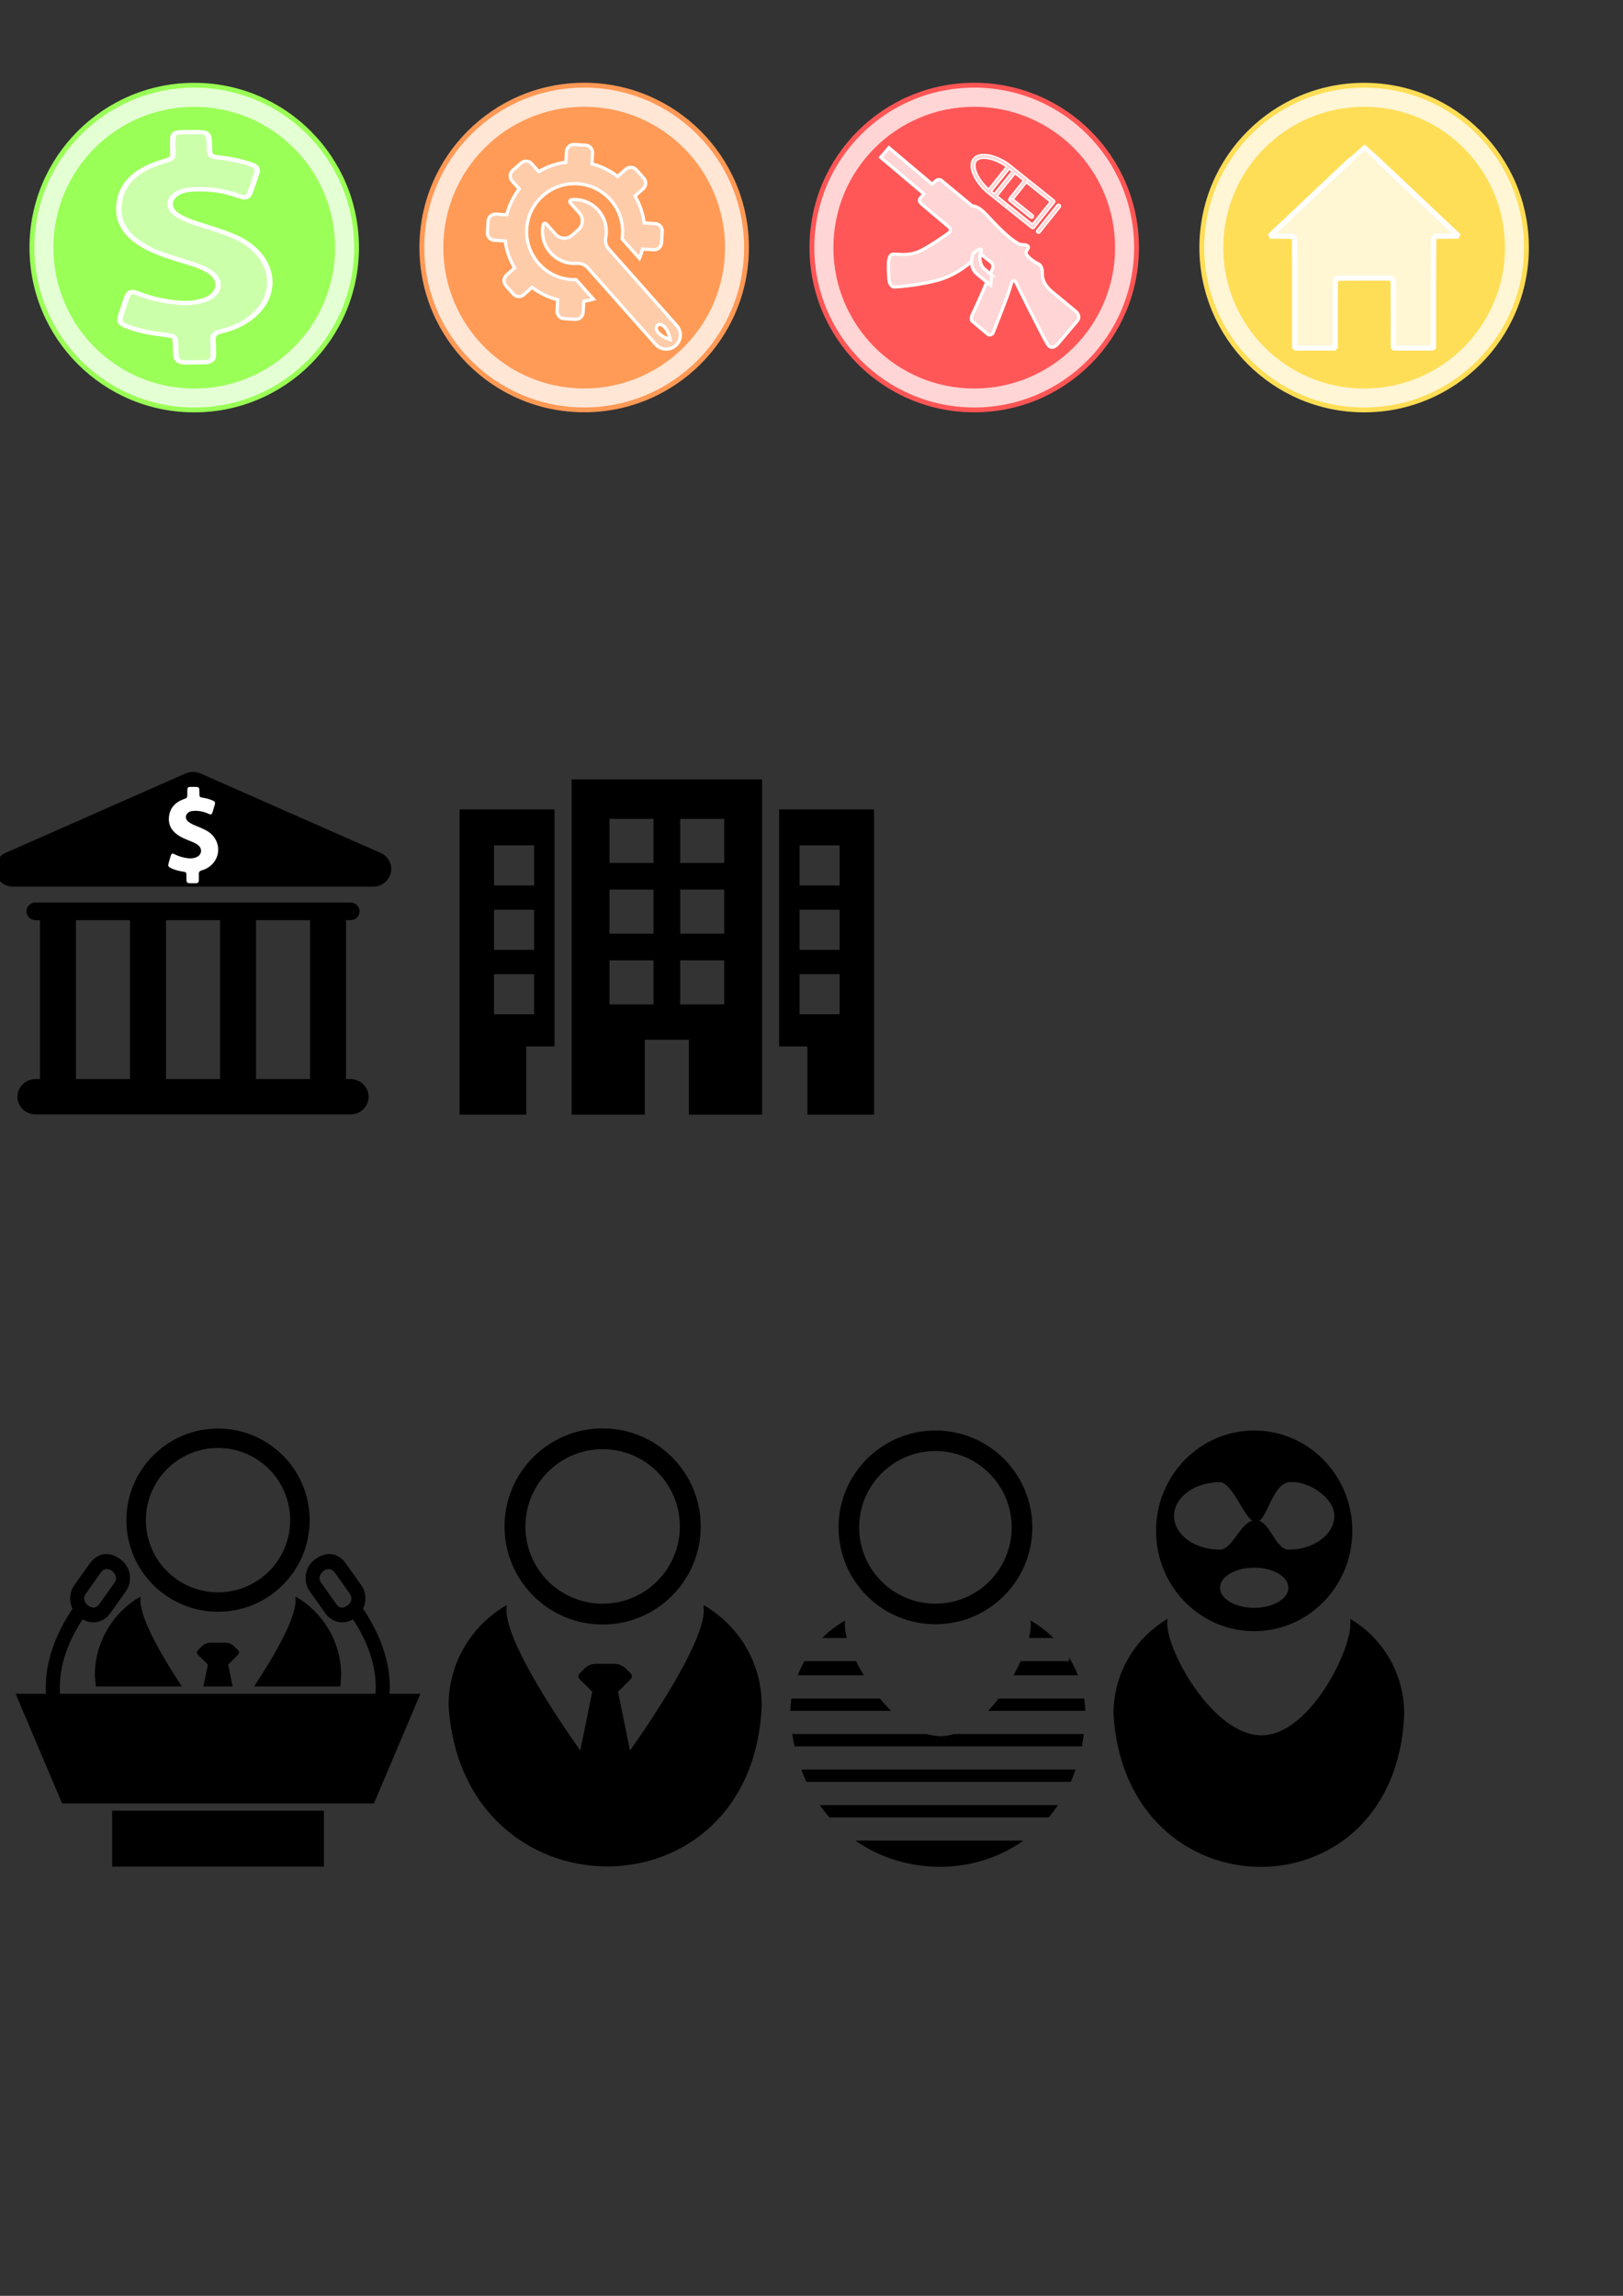 <?xml version="1.0" encoding="UTF-8" standalone="no"?>
<!-- Created with Inkscape (http://www.inkscape.org/) -->

<svg
   xmlns:osb="http://www.openswatchbook.org/uri/2009/osb"
   xmlns:dc="http://purl.org/dc/elements/1.1/"
   xmlns:cc="http://creativecommons.org/ns#"
   xmlns:rdf="http://www.w3.org/1999/02/22-rdf-syntax-ns#"
   xmlns:svg="http://www.w3.org/2000/svg"
   xmlns="http://www.w3.org/2000/svg"
   xmlns:sodipodi="http://sodipodi.sourceforge.net/DTD/sodipodi-0.dtd"
   xmlns:inkscape="http://www.inkscape.org/namespaces/inkscape"
   width="744.094"
   height="1052.362"
   id="svg2"
   version="1.1"
   inkscape:version="0.48.4 r9939"
   sodipodi:docname="New document 1">
  <rect width="100%" height="100%" fill="#333333" stroke="none"/>
  <defs
     id="defs4">
    <linearGradient
       osb:paint="solid"
       id="linearGradient5585">
      <stop
         id="stop5587"
         offset="0"
         style="stop-color:#06ff12;stop-opacity:1;" />
    </linearGradient>
    <linearGradient
       id="linearGradient5585-2"
       osb:paint="solid">
      <stop
         style="stop-color:#06ff12;stop-opacity:1;"
         offset="0"
         id="stop5587-1" />
    </linearGradient>
  </defs>
  <sodipodi:namedview
     id="base"
     pagecolor="#ffffff"
     bordercolor="#666666"
     borderopacity="1.0"
     inkscape:pageopacity="0.0"
     inkscape:pageshadow="2"
     inkscape:zoom="0.49497475"
     inkscape:cx="-315.29801"
     inkscape:cy="748.65014"
     inkscape:document-units="px"
     inkscape:current-layer="layer1"
     showgrid="false"
     inkscape:window-width="1280"
     inkscape:window-height="1004"
     inkscape:window-x="-3"
     inkscape:window-y="-3"
     inkscape:window-maximized="1" />
  <g
     inkscape:label="Layer 1"
     inkscape:groupmode="layer"
     id="layer1">
    <g
       transform="matrix(0.739,0,0,0.739,51.835,-77.258)"
       id="layer1-5"
       inkscape:label="Layer 1">
      <path
         transform="matrix(1.06,0,0,1.06,754.587,141.188)"
         d="m -112.857,110.286 c 0,52.467 -42.533,95 -95,95 -52.467,0 -95,-42.533 -95,-95 0,-52.467 42.533,-95 95,-95 52.467,0 95,42.533 95,95 z"
         sodipodi:ry="95"
         sodipodi:rx="95"
         sodipodi:cy="110.28571"
         sodipodi:cx="-207.85715"
         id="path2990"
         style="fill:#ffd5d5;fill-opacity:1;stroke:#ff5555;stroke-width:2.831;stroke-linejoin:miter;stroke-miterlimit:3.6;stroke-opacity:1;stroke-dasharray:none;stroke-dashoffset:1.2;marker-start:none"
         sodipodi:type="arc" />
      <path
         transform="matrix(0.941,0,0,0.941,641.803,-50.634)"
         d="m -21.429,328.143 c 0,51.284 -41.574,92.857 -92.857,92.857 -51.284,0 -92.857,-41.574 -92.857,-92.857 0,-51.284 41.574,-92.857 92.857,-92.857 51.284,0 92.857,41.574 92.857,92.857 z"
         sodipodi:ry="92.85714"
         sodipodi:rx="92.85714"
         sodipodi:cy="328.14285"
         sodipodi:cx="-114.28571"
         id="path2994"
         style="opacity:0.98;fill:#ff5555;fill-opacity:1;stroke:#ff9955;stroke-width:5;stroke-linejoin:bevel;stroke-miterlimit:3.9;stroke-opacity:0;stroke-dasharray:none"
         sodipodi:type="arc" />
      <g
         inkscape:export-ydpi="90"
         inkscape:export-xdpi="90"
         inkscape:export-filename="/home/chnn/d3/arms.png"
         style="fill:#ffd5d5;stroke:#ffffff;stroke-width:5.656;stroke-miterlimit:4;stroke-opacity:1;stroke-dasharray:none"
         inkscape:transform-center-y="27.998445"
         inkscape:transform-center-x="5.7861588"
         transform="matrix(0.153,-0.017,0.017,0.153,531.639,201.246)"
         id="g6481">
        <g
           style="fill:#ffd5d5;stroke:#ffffff;stroke-width:5.656;stroke-miterlimit:4;stroke-opacity:1;stroke-dasharray:none"
           id="g6427">
          <path
             style="fill:#ffd5d5;stroke:#ffffff;stroke-width:5.656;stroke-miterlimit:4;stroke-opacity:1;stroke-dasharray:none"
             inkscape:connector-curvature="0"
             d="m 316.682,214.292 -93.48,-93.481 c -2.928,-2.928 -7.673,-2.929 -10.604,-0.003 -2.932,2.931 -2.932,7.68 -0.003,10.609 l 88.178,88.178 -81.178,81.179 -88.178,-88.178 c -2.93,-2.929 -7.677,-2.929 -10.607,0 -2.929,2.929 -2.929,7.678 0,10.607 l 93.481,93.481 c 1.407,1.407 3.314,2.197 5.304,2.197 1.99,0 3.896,-0.79 5.304,-2.197 l 91.784,-91.785 c 2.928,-2.929 2.928,-7.678 -0.001,-10.607 z"
             id="path6433" />
          <path
             style="fill:#ffd5d5;stroke:#ffffff;stroke-width:5.656;stroke-miterlimit:4;stroke-opacity:1;stroke-dasharray:none"
             inkscape:connector-curvature="0"
             d="m 127.399,208.578 -36.034,-36.033 81.178,-81.178 30.73,30.73 -65.363,65.363 c -2.929,2.929 -2.929,7.678 0,10.606 1.465,1.465 3.384,2.197 5.304,2.197 1.919,0 3.839,-0.732 5.304,-2.197 L 219.185,127.4 c 2.929,-2.931 2.928,-7.678 0,-10.606 L 156.73,54.339 C 135.965,33.575 107.928,15.753 81.73,6.664 51.302,-3.894 26.683,-1.851 12.415,12.417 -1.852,26.685 -3.895,51.301 6.662,81.732 c 9.089,26.198 26.912,54.235 47.675,74.999 l 62.455,62.455 c 1.465,1.464 3.384,2.197 5.304,2.197 1.919,0 3.838,-0.732 5.303,-2.196 2.929,-2.931 2.929,-7.68 0,-10.609 z M 80.758,161.938 70.247,151.427 151.425,70.249 161.936,80.76 80.758,161.938 z M 76.813,20.835 c 21.961,7.619 45.349,21.945 63.876,38.936 L 59.77,140.69 C 42.779,122.163 28.452,98.775 20.834,76.815 12.387,52.468 13.185,32.861 23.023,23.023 32.861,13.186 52.468,12.388 76.813,20.835 z"
             id="path6435" />
          <path
             style="fill:#ffd5d5;stroke:#ffffff;stroke-width:5.656;stroke-miterlimit:4;stroke-opacity:1;stroke-dasharray:none"
             inkscape:connector-curvature="0"
             d="m 337.8,235.41 c -2.93,-2.929 -7.678,-2.929 -10.607,0 l -91.784,91.785 c -2.929,2.929 -2.929,7.678 0,10.606 1.465,1.464 3.385,2.197 5.304,2.197 1.919,0 3.839,-0.732 5.304,-2.197 l 91.784,-91.785 c 2.928,-2.928 2.928,-7.677 -0.001,-10.606 z"
             id="path6437" />
          <path
             style="fill:#ffd5d5;stroke:#ffffff;stroke-width:5.656;stroke-miterlimit:4;stroke-opacity:1;stroke-dasharray:none"
             inkscape:connector-curvature="0"
             d="m 214.29,274.447 c 1.465,1.464 3.385,2.197 5.304,2.197 1.919,0 3.839,-0.732 5.304,-2.197 2.929,-2.929 2.929,-7.678 0,-10.606 l -72.362,-72.362 c -2.93,-2.929 -7.678,-2.929 -10.607,0 -2.929,2.929 -2.929,7.678 0,10.606 l 72.361,72.362 z"
             id="path6443" />
        </g>
        <g
           style="fill:#ffd5d5;stroke:#ffffff;stroke-width:5.656;stroke-miterlimit:4;stroke-opacity:1;stroke-dasharray:none"
           id="g6445" />
        <g
           style="fill:#ffd5d5;stroke:#ffffff;stroke-width:5.656;stroke-miterlimit:4;stroke-opacity:1;stroke-dasharray:none"
           id="g6447" />
        <g
           style="fill:#ffd5d5;stroke:#ffffff;stroke-width:5.656;stroke-miterlimit:4;stroke-opacity:1;stroke-dasharray:none"
           id="g6449" />
        <g
           style="fill:#ffd5d5;stroke:#ffffff;stroke-width:5.656;stroke-miterlimit:4;stroke-opacity:1;stroke-dasharray:none"
           id="g6451" />
        <g
           style="fill:#ffd5d5;stroke:#ffffff;stroke-width:5.656;stroke-miterlimit:4;stroke-opacity:1;stroke-dasharray:none"
           id="g6453" />
        <g
           style="fill:#ffd5d5;stroke:#ffffff;stroke-width:5.656;stroke-miterlimit:4;stroke-opacity:1;stroke-dasharray:none"
           id="g6455" />
        <g
           style="fill:#ffd5d5;stroke:#ffffff;stroke-width:5.656;stroke-miterlimit:4;stroke-opacity:1;stroke-dasharray:none"
           id="g6457" />
        <g
           style="fill:#ffd5d5;stroke:#ffffff;stroke-width:5.656;stroke-miterlimit:4;stroke-opacity:1;stroke-dasharray:none"
           id="g6459" />
        <g
           style="fill:#ffd5d5;stroke:#ffffff;stroke-width:5.656;stroke-miterlimit:4;stroke-opacity:1;stroke-dasharray:none"
           id="g6461" />
        <g
           style="fill:#ffd5d5;stroke:#ffffff;stroke-width:5.656;stroke-miterlimit:4;stroke-opacity:1;stroke-dasharray:none"
           id="g6463" />
        <g
           style="fill:#ffd5d5;stroke:#ffffff;stroke-width:5.656;stroke-miterlimit:4;stroke-opacity:1;stroke-dasharray:none"
           id="g6465" />
        <g
           style="fill:#ffd5d5;stroke:#ffffff;stroke-width:5.656;stroke-miterlimit:4;stroke-opacity:1;stroke-dasharray:none"
           id="g6467" />
        <g
           style="fill:#ffd5d5;stroke:#ffffff;stroke-width:5.656;stroke-miterlimit:4;stroke-opacity:1;stroke-dasharray:none"
           id="g6469" />
        <g
           style="fill:#ffd5d5;stroke:#ffffff;stroke-width:5.656;stroke-miterlimit:4;stroke-opacity:1;stroke-dasharray:none"
           id="g6471" />
        <g
           style="fill:#ffd5d5;stroke:#ffffff;stroke-width:5.656;stroke-miterlimit:4;stroke-opacity:1;stroke-dasharray:none"
           id="g6473" />
      </g>
      <g
         inkscape:export-ydpi="90"
         inkscape:export-xdpi="90"
         inkscape:export-filename="/home/chnn/d3/arms.png"
         style="fill:#ffd5d5;stroke:#ffffff;stroke-width:0.412;stroke-miterlimit:4;stroke-opacity:1;stroke-dasharray:none"
         transform="matrix(-4.858,0,0,4.858,599.593,196.155)"
         id="g6635">
        <g
           style="fill:#ffd5d5;stroke:#ffffff;stroke-width:0.412;stroke-miterlimit:4;stroke-opacity:1;stroke-dasharray:none"
           id="g6591">
          <path
             sodipodi:nodetypes="ccccsccccccccccccccccccccccccsaaaccccc"
             inkscape:connector-curvature="0"
             style="fill:#ffd5d5;stroke:#ffffff;stroke-width:0.412;stroke-miterlimit:4;stroke-opacity:1;stroke-dasharray:none"
             d="m 0.293,22.117 2.329,2.757 c 0,0 0.822,1.163 1.413,0.291 0.591,-0.87 4.134,-8.052 4.134,-8.052 0,0 0.355,-0.586 0.604,0.461 0.249,1.047 2.294,6.113 2.294,6.113 0,0 0.309,0.427 0.68,0.112 0.372,-0.312 1.86,-1.567 1.86,-1.567 0,0 0.502,-0.159 -0.018,-1.151 -0.521,-0.995 -2.43,-5.521 -2.43,-5.521 0,0 -0.279,-0.58 0.125,-0.92 0.403,-0.339 0.924,-0.728 0.924,-0.728 0,0 0.232,-0.479 0.871,0.026 0.638,0.504 2.468,2.357 5.287,3.054 2.818,0.699 5.285,0.793 5.285,0.793 0,0 0.604,0.022 0.689,-1.009 0.029,-0.881 0.325,-3.115 -0.51,-3.178 -0.603,-0.021 -1.627,0.209 -2.918,-0.189 -1.291,-0.396 -4.208,-2.53 -4.208,-2.53 0,0 -0.468,-0.367 -0.034,-0.735 0.434,-0.366 3.471,-2.928 3.471,-2.928 0,0 0.521,-0.389 0.207,-0.761 -0.313,-0.371 -0.47,-0.557 -0.47,-0.557 L 25.394,1.24 24.346,0 18.83,4.656 18.377,4.247 c 0,0 -0.403,-0.351 -0.744,-0.063 -0.34,0.284 -3.9,3.236 -3.9,3.236 0,0 -0.56,-0.014 -1.303,0.613 -0.743,0.627 -2.826,3.223 -4.662,4.248 -0.366,0.204 -1.015,-0.025 -1.21,0.347 -0.136,0.259 0.358,0.549 0.279,0.831 -0.204,0.729 -1.735,1.465 -1.735,1.465 0,0 -0.407,0.397 -0.356,1.151 0.052,0.752 -0.364,1.578 -1.169,2.26 -0.804,0.68 -3.125,2.586 -3.125,2.586 0,0 -0.681,0.577 -0.159,1.197 z"
             id="path6593" />
          <path
             inkscape:connector-curvature="0"
             style="fill:#ffd5d5;stroke:#ffffff;stroke-width:0.412;stroke-miterlimit:4;stroke-opacity:1;stroke-dasharray:none"
             d="m 11.204,16.285 c 0,0 0.512,-0.432 0.921,-0.777 0.409,-0.345 0.805,-1.12 0.464,-2.146 -0.34,-1.025 1,0.147 1,0.147 0,0 0.703,1.612 -0.496,2.623 -1.204,1.019 -1.736,1.423 -1.736,1.423 l -0.153,-1.27 z"
             id="path6597" />
        </g>
        <g
           style="fill:#ffd5d5;stroke:#ffffff;stroke-width:0.412;stroke-miterlimit:4;stroke-opacity:1;stroke-dasharray:none"
           id="g6599" />
        <g
           style="fill:#ffd5d5;stroke:#ffffff;stroke-width:0.412;stroke-miterlimit:4;stroke-opacity:1;stroke-dasharray:none"
           id="g6601" />
        <g
           style="fill:#ffd5d5;stroke:#ffffff;stroke-width:0.412;stroke-miterlimit:4;stroke-opacity:1;stroke-dasharray:none"
           id="g6603" />
        <g
           style="fill:#ffd5d5;stroke:#ffffff;stroke-width:0.412;stroke-miterlimit:4;stroke-opacity:1;stroke-dasharray:none"
           id="g6605" />
        <g
           style="fill:#ffd5d5;stroke:#ffffff;stroke-width:0.412;stroke-miterlimit:4;stroke-opacity:1;stroke-dasharray:none"
           id="g6607" />
        <g
           style="fill:#ffd5d5;stroke:#ffffff;stroke-width:0.412;stroke-miterlimit:4;stroke-opacity:1;stroke-dasharray:none"
           id="g6609" />
        <g
           style="fill:#ffd5d5;stroke:#ffffff;stroke-width:0.412;stroke-miterlimit:4;stroke-opacity:1;stroke-dasharray:none"
           id="g6611" />
        <g
           style="fill:#ffd5d5;stroke:#ffffff;stroke-width:0.412;stroke-miterlimit:4;stroke-opacity:1;stroke-dasharray:none"
           id="g6613" />
        <g
           style="fill:#ffd5d5;stroke:#ffffff;stroke-width:0.412;stroke-miterlimit:4;stroke-opacity:1;stroke-dasharray:none"
           id="g6615" />
        <g
           style="fill:#ffd5d5;stroke:#ffffff;stroke-width:0.412;stroke-miterlimit:4;stroke-opacity:1;stroke-dasharray:none"
           id="g6617" />
        <g
           style="fill:#ffd5d5;stroke:#ffffff;stroke-width:0.412;stroke-miterlimit:4;stroke-opacity:1;stroke-dasharray:none"
           id="g6619" />
        <g
           style="fill:#ffd5d5;stroke:#ffffff;stroke-width:0.412;stroke-miterlimit:4;stroke-opacity:1;stroke-dasharray:none"
           id="g6621" />
        <g
           style="fill:#ffd5d5;stroke:#ffffff;stroke-width:0.412;stroke-miterlimit:4;stroke-opacity:1;stroke-dasharray:none"
           id="g6623" />
        <g
           style="fill:#ffd5d5;stroke:#ffffff;stroke-width:0.412;stroke-miterlimit:4;stroke-opacity:1;stroke-dasharray:none"
           id="g6625" />
        <g
           style="fill:#ffd5d5;stroke:#ffffff;stroke-width:0.412;stroke-miterlimit:4;stroke-opacity:1;stroke-dasharray:none"
           id="g6627" />
      </g>
    </g>
    <g
       id="g3514"
       transform="matrix(0.739,0,0,0.739,192.324,37.936)">
      <path
         transform="matrix(1.06,0,0,1.06,322.498,-14.706)"
         d="m -112.857,110.286 c 0,52.467 -42.533,95 -95,95 -52.467,0 -95,-42.533 -95,-95 0,-52.467 42.533,-95 95,-95 52.467,0 95,42.533 95,95 z"
         sodipodi:ry="95"
         sodipodi:rx="95"
         sodipodi:cy="110.28571"
         sodipodi:cx="-207.85715"
         id="path2990-3"
         style="fill:#ffe6d5;fill-opacity:1;stroke:#ff9955;stroke-width:2.831;stroke-linejoin:miter;stroke-miterlimit:3.6;stroke-opacity:1;stroke-dasharray:none;stroke-dashoffset:1.2;marker-start:none"
         sodipodi:type="arc" />
      <path
         transform="matrix(0.941,0,0,0.941,209.714,-206.528)"
         d="m -21.429,328.143 c 0,51.284 -41.574,92.857 -92.857,92.857 -51.284,0 -92.857,-41.574 -92.857,-92.857 0,-51.284 41.574,-92.857 92.857,-92.857 51.284,0 92.857,41.574 92.857,92.857 z"
         sodipodi:ry="92.85714"
         sodipodi:rx="92.85714"
         sodipodi:cy="328.14285"
         sodipodi:cx="-114.28571"
         id="path2994-4"
         style="opacity:0.98;fill:#ff9955;fill-opacity:1;stroke:#ff9955;stroke-width:5;stroke-linejoin:bevel;stroke-miterlimit:3.9;stroke-opacity:0;stroke-dasharray:none"
         sodipodi:type="arc" />
      <g
         style="fill:#ffccaa;stroke:#ffffff;stroke-width:5.173;stroke-miterlimit:4;stroke-opacity:1;stroke-dasharray:none"
         transform="matrix(0.387,0,0,0.387,356.493,480.128)"
         id="g3124">
        <g
           transform="matrix(0.585,-0.519,0.519,0.585,-908.214,-978.97)"
           style="fill:#ffccaa;stroke:#ffffff;stroke-width:6.614;stroke-miterlimit:4;stroke-opacity:1;stroke-dasharray:none"
           id="g3080">
          <g
             style="fill:#ffccaa;stroke:#ffffff;stroke-width:6.614;stroke-miterlimit:4;stroke-opacity:1;stroke-dasharray:none"
             id="g3082">
            <path
               style="fill:#ffccaa;stroke:#ffffff;stroke-width:6.614;stroke-miterlimit:4;stroke-opacity:1;stroke-dasharray:none"
               inkscape:connector-curvature="0"
               d="M 408.5,151.9 H 386 c -3.7,-19.8 -11.4,-38.2 -22.3,-54.2 l 15.8,-15.8 c 5.9,-5.9 5.9,-15.5 0,-21.4 L 363,44 c -5.9,-5.9 -15.5,-5.9 -21.4,0 l -15.7,15.7 c -16,-11 -34.4,-18.8 -54.3,-22.6 v -22 C 271.6,6.8 264.8,0 256.5,0 h -23.3 c -8.3,0 -15.1,6.8 -15.1,15.1 V 37.2 C 198.3,41 179.9,48.8 163.8,59.8 L 148.1,44.1 c -5.9,-5.9 -15.5,-5.9 -21.4,0 l -16.5,16.5 c -5.9,5.9 -5.9,15.5 0,21.4 L 126,97.8 c -10.9,16 -18.6,34.4 -22.3,54.2 H 81.3 c -8.3,0 -15.1,6.8 -15.1,15.1 v 23.3 c 0,8.3 6.8,15.1 15.1,15.1 H 104 c 3.8,19.7 11.6,37.9 22.5,53.8 l -16.2,16.2 c -5.9,5.9 -5.9,15.5 0,21.4 l 16.5,16.5 c 5.9,5.9 15.5,5.9 21.4,0 l 16.3,-16.3 c 5.6,3.8 11.4,7.2 17.5,10.2 v -53.6 c -21.7,-18 -35.4,-45.2 -35.4,-75.6 0,-54.3 44,-98.4 98.4,-98.4 54.3,0 98.4,44 98.4,98.4 0,30.4 -13.8,57.6 -35.4,75.6 v 53.6 c 6.1,-3 12,-6.4 17.5,-10.2 l 16.3,16.3 c 5.9,5.9 15.5,5.9 21.4,0 l 16.5,-16.5 c 5.9,-5.9 5.9,-15.5 0,-21.4 l -16.2,-16.2 c 10.9,-15.9 18.7,-34.1 22.5,-53.8 h 22.7 c 8.3,0 15.1,-6.8 15.1,-15.1 V 167 c -0.2,-8.3 -7,-15.1 -15.3,-15.1 z"
               id="path3084" />
            <path
               style="fill:#ffccaa;stroke:#ffffff;stroke-width:6.614;stroke-miterlimit:4;stroke-opacity:1;stroke-dasharray:none"
               sodipodi:nodetypes="csssssscscssssscsccc"
               inkscape:connector-curvature="0"
               d="m 283.8,124.8 c -2.6,-1.9 -6.2,-0.1 -6.2,3.1 l 0,28.1 c 0,13.3 -10.8,24.1 -24.1,24.1 l -17.2,0 c -13.3,0 -24.1,-10.8 -24.1,-24.1 l 0,-28.1 c 0,-3.2 -3.6,-5 -6.2,-3.1 -16.1,11.9 -26.6,31.1 -26.6,52.7 0,21.2 10.1,40 25.7,52 6.9,5.3 10.9,13.4 10.9,22.1 l 0,209.6 c 0,15.9 13,28.8 28.9,28.8 16,0 28.9,-12.9 28.9,-28.8 l 0,-209.7 c 0,-8.7 4,-16.8 10.9,-22.1 15.6,-12 25.7,-30.8 25.7,-52 0,-21.5 -10.4,-40.7 -26.6,-52.6 z m -38.9,348.531 c -30.697,-51.371 29.647,-52.683 0,0 z"
               id="path3086" />
          </g>
        </g>
        <g
           style="fill:#ffccaa;stroke:#ffffff;stroke-width:5.173;stroke-miterlimit:4;stroke-opacity:1;stroke-dasharray:none"
           id="g3088" />
        <g
           style="fill:#ffccaa;stroke:#ffffff;stroke-width:5.173;stroke-miterlimit:4;stroke-opacity:1;stroke-dasharray:none"
           id="g3090" />
        <g
           style="fill:#ffccaa;stroke:#ffffff;stroke-width:5.173;stroke-miterlimit:4;stroke-opacity:1;stroke-dasharray:none"
           id="g3092" />
        <g
           style="fill:#ffccaa;stroke:#ffffff;stroke-width:5.173;stroke-miterlimit:4;stroke-opacity:1;stroke-dasharray:none"
           id="g3094" />
        <g
           style="fill:#ffccaa;stroke:#ffffff;stroke-width:5.173;stroke-miterlimit:4;stroke-opacity:1;stroke-dasharray:none"
           id="g3096" />
        <g
           style="fill:#ffccaa;stroke:#ffffff;stroke-width:5.173;stroke-miterlimit:4;stroke-opacity:1;stroke-dasharray:none"
           id="g3098" />
        <g
           style="fill:#ffccaa;stroke:#ffffff;stroke-width:5.173;stroke-miterlimit:4;stroke-opacity:1;stroke-dasharray:none"
           id="g3100" />
        <g
           style="fill:#ffccaa;stroke:#ffffff;stroke-width:5.173;stroke-miterlimit:4;stroke-opacity:1;stroke-dasharray:none"
           id="g3102" />
        <g
           style="fill:#ffccaa;stroke:#ffffff;stroke-width:5.173;stroke-miterlimit:4;stroke-opacity:1;stroke-dasharray:none"
           id="g3104" />
        <g
           style="fill:#ffccaa;stroke:#ffffff;stroke-width:5.173;stroke-miterlimit:4;stroke-opacity:1;stroke-dasharray:none"
           id="g3106" />
        <g
           style="fill:#ffccaa;stroke:#ffffff;stroke-width:5.173;stroke-miterlimit:4;stroke-opacity:1;stroke-dasharray:none"
           id="g3108" />
        <g
           style="fill:#ffccaa;stroke:#ffffff;stroke-width:5.173;stroke-miterlimit:4;stroke-opacity:1;stroke-dasharray:none"
           id="g3110" />
        <g
           style="fill:#ffccaa;stroke:#ffffff;stroke-width:5.173;stroke-miterlimit:4;stroke-opacity:1;stroke-dasharray:none"
           id="g3112" />
        <g
           style="fill:#ffccaa;stroke:#ffffff;stroke-width:5.173;stroke-miterlimit:4;stroke-opacity:1;stroke-dasharray:none"
           id="g3114" />
        <g
           style="fill:#ffccaa;stroke:#ffffff;stroke-width:5.173;stroke-miterlimit:4;stroke-opacity:1;stroke-dasharray:none"
           id="g3116" />
      </g>
    </g>
    <g
       id="g3620"
       transform="matrix(1,0,0,1.022,500.497,645.501)">
      <g
         transform="matrix(2.022,0,0,2.022,-18.04,10)"
         id="g3765">
        <path
           sodipodi:nodetypes="ssssssssssssssassss"
           inkscape:connector-curvature="0"
           id="path3767"
           d="m 23.516,22.256 c 0,-12.292 9.964,-22.256 22.257,-22.256 12.291,0 22.256,9.964 22.256,22.256 0,12.292 -9.965,22.256 -22.256,22.256 -12.293,0 -22.257,-9.964 -22.257,-22.256 z m 30.007,12.623 c 0,-2.461 -3.472,-4.456 -7.75,-4.456 -4.281,0 -7.75,1.995 -7.75,4.456 0,2.46 3.469,4.455 7.75,4.455 4.278,0 7.75,-1.995 7.75,-4.455 z m -15.584,-8.457 c 3.135,0 4.728,-6.601 8.225,-6.515 3.296,0.081 4.305,6.515 7.441,6.515 5.707,0 10.334,-3.347 10.334,-7.474 0,-4.129 -6.115,-7.997 -10.334,-7.476 -3.827,0.473 -4.966,8.859 -7.441,8.859 C 43.686,20.33 41.074,11.472 37.939,11.472 c -5.707,0 -10.334,3.347 -10.334,7.476 0,4.127 4.627,7.474 10.334,7.474 z" />
      </g>
      <g
         transform="translate(-20.053,-58.482)"
         id="g3769" />
      <g
         transform="translate(-20.053,-58.482)"
         id="g3771" />
      <g
         transform="translate(-20.053,-58.482)"
         id="g3773" />
      <g
         transform="translate(-20.053,-58.482)"
         id="g3775" />
      <g
         transform="translate(-20.053,-58.482)"
         id="g3777" />
      <g
         transform="translate(-20.053,-58.482)"
         id="g3779" />
      <g
         transform="translate(-20.053,-58.482)"
         id="g3781" />
      <g
         transform="translate(-20.053,-58.482)"
         id="g3783" />
      <g
         transform="translate(-20.053,-58.482)"
         id="g3785" />
      <g
         transform="translate(-20.053,-58.482)"
         id="g3787" />
      <g
         transform="translate(-20.053,-58.482)"
         id="g3789" />
      <g
         transform="translate(-20.053,-58.482)"
         id="g3791" />
      <g
         transform="translate(-20.053,-58.482)"
         id="g3793" />
      <g
         transform="translate(-20.053,-58.482)"
         id="g3795" />
      <g
         transform="translate(-20.053,-58.482)"
         id="g3797" />
      <path
         sodipodi:nodetypes="ccsasccc"
         inkscape:connector-curvature="0"
         style="fill:#000000"
         id="path3628"
         d="m 143.293,137.103 c 0,-18.256 -9.986,-34.152 -24.774,-42.613 0.044,0.703 0.119,1.398 0.119,2.112 0,12.909 -18.933,49.713 -40.384,50.118 -22.141,0.419 -43.608,-37.209 -43.608,-50.118 0,-0.714 0.075,-1.409 0.127,-2.112 C 19.986,102.948 10,118.844 10,137.103 c 5.467,91.081 129.639,91.911 133.293,-4.3e-4 z" />
    </g>
    <g
       transform="matrix(1.004,0,0,1.004,-220.941,148.199)"
       id="layer1-3"
       inkscape:label="Layer 1">
      <path
         sodipodi:nodetypes="ccccsccscccccscccccccsccss"
         inkscape:connector-curvature="0"
         id="path3628-3"
         d="m 284.29,581.257 c -12.479,7.138 -20.911,20.574 -20.911,35.984 0.106,1.761 0.285,3.459 0.494,5.141 l 39.236,0 c -9.254,-14.091 -18.936,-30.838 -18.936,-39.324 0,-0.603 0.072,-1.207 0.116,-1.801 z m 70.66,0 c 0.037,0.593 0.087,1.197 0.087,1.801 0,8.485 -9.681,25.233 -18.936,39.324 l 39.382,0 c 0.173,-1.681 0.308,-3.379 0.378,-5.141 0,-15.406 -8.431,-28.843 -20.911,-35.984 z m -38.656,21.114 c -1.545,0 -3.032,0.62 -4.124,1.714 l -1.772,1.772 c -0.545,0.546 -0.545,1.429 0,1.975 l 4.589,4.56 -2.062,9.991 13.36,0 -2.033,-9.991 4.56,-4.56 c 0.545,-0.545 0.545,-1.429 0,-1.975 l -1.772,-1.772 c -1.092,-1.093 -2.579,-1.714 -4.124,-1.714 z"
         style="fill:#000000;display:inline" />
      <path
         inkscape:connector-curvature="0"
         id="path3848"
         d="m 319.62,504.606 c -23.1,0 -41.838,18.738 -41.838,41.838 0,23.1 18.738,41.804 41.838,41.804 23.1,0 41.838,-18.705 41.838,-41.804 0,-23.1 -18.738,-41.838 -41.838,-41.838 z m 0,8.87 c 18.196,0 32.935,14.772 32.935,32.968 0,18.196 -14.739,32.935 -32.935,32.935 -18.196,0 -32.935,-14.739 -32.935,-32.935 0,-18.196 14.739,-32.968 32.935,-32.968 z"
         style="fill:#000000;display:inline" />
      <path
         sodipodi:nodetypes="ccccc"
         inkscape:connector-curvature="0"
         id="rect8954"
         d="m 248.41,675.758 142.42,0 21.212,-50.061 -184.844,0 z"
         style="fill:#000000;fill-opacity:1;stroke:none" />
      <g
         transform="matrix(0.783,0,0,0.827,689.626,529.488)"
         id="g9093">
        <g
           id="g9057" />
        <g
           id="g9059" />
        <g
           id="g9061" />
        <g
           id="g9063" />
        <g
           id="g9065" />
        <g
           id="g9067" />
        <g
           id="g9069" />
        <g
           id="g9071" />
        <g
           id="g9073" />
        <g
           id="g9075" />
        <g
           id="g9077" />
        <g
           id="g9079" />
        <g
           id="g9081" />
        <g
           id="g9083" />
        <g
           id="g9085" />
        <g
           transform="matrix(-0.24,0.32,-0.32,-0.24,-335.278,88.286)"
           id="g9258">
          <g
             id="g9210">
            <path
               sodipodi:nodetypes="ccssscscccsscsscs"
               inkscape:connector-curvature="0"
               d="m 409.884,407.229 c -25.205,27.745 -62.73,42.822 -111.637,44.896 -1.773,-15.345 -14.841,-27.301 -30.652,-27.301 l -37.873,0 c -17.017,0 -30.864,13.846 -30.864,30.863 0,1.725 -1.462,32.834 30.864,34.315 l 37.873,0 c 12.171,0 22.719,-7.087 27.74,-17.353 56.378,-1.659 99.981,-19.025 129.662,-51.693 -16.561,-14.541 1.654,-0.553 -15.113,-13.727 z m -142.287,62.354 -37.873,0 c -5.763,0 -11.54,-5.099 -10.447,-13.898 0.71,-5.718 3.863,-10.447 10.447,-10.447 l 37.873,0 c 6.763,0 9.871,4.715 10.447,10.447 0.947,9.421 -4.685,13.898 -10.447,13.898 z"
               id="path9212" />
          </g>
          <g
             id="g9222" />
          <g
             id="g9224" />
          <g
             id="g9226" />
          <g
             id="g9228" />
          <g
             id="g9230" />
          <g
             id="g9232" />
          <g
             id="g9234" />
          <g
             id="g9236" />
          <g
             id="g9238" />
          <g
             id="g9240" />
          <g
             id="g9242" />
          <g
             id="g9244" />
          <g
             id="g9246" />
          <g
             id="g9248" />
          <g
             id="g9250" />
        </g>
        <g
           transform="matrix(0.24,0.32,0.32,-0.24,-610.089,82.887)"
           id="g9258-5">
          <g
             id="g9210-9">
            <path
               sodipodi:nodetypes="ccssscscccsscsscs"
               inkscape:connector-curvature="0"
               d="m 420.675,399.113 c -25.205,27.745 -62.73,42.822 -111.637,44.896 -1.773,-15.345 -14.841,-27.301 -30.652,-27.301 l -37.873,0 c -17.017,0 -30.864,13.846 -30.864,30.863 0,1.725 -1.462,32.834 30.864,34.315 l 37.873,0 c 12.171,0 22.719,-7.087 27.74,-17.353 56.378,-1.659 99.981,-19.025 129.662,-51.693 -16.561,-14.541 1.654,-0.553 -15.113,-13.727 z m -142.287,62.354 -37.873,0 c -5.763,0 -11.54,-5.099 -10.447,-13.898 0.71,-5.718 3.863,-10.447 10.447,-10.447 l 37.873,0 c 6.763,0 9.871,4.715 10.447,10.447 0.947,9.421 -4.685,13.898 -10.447,13.898 z"
               id="path9212-2" />
          </g>
          <g
             id="g9222-2" />
          <g
             id="g9224-7" />
          <g
             id="g9226-9" />
          <g
             id="g9228-2" />
          <g
             id="g9230-0" />
          <g
             id="g9232-4" />
          <g
             id="g9234-6" />
          <g
             id="g9236-0" />
          <g
             id="g9238-0" />
          <g
             id="g9240-2" />
          <g
             id="g9242-8" />
          <g
             id="g9244-6" />
          <g
             id="g9246-4" />
          <g
             id="g9248-8" />
          <g
             id="g9250-3" />
        </g>
      </g>
      <rect
         y="679.074"
         x="271.271"
         height="25.533"
         width="96.698"
         id="rect9350"
         style="fill:#000000;fill-opacity:1;stroke:none" />
    </g>
    <g
       transform="matrix(0.424,0,0,0.424,160.099,678.225)"
       id="g3624"
       style="fill:#000000;display:inline">
      <path
         sodipodi:nodetypes="ccsccsccsscccccsccc"
         inkscape:connector-curvature="0"
         style="fill:#000000"
         id="path3628-9"
         d="m 446.044,243.886 c 0,-46.371 -25.365,-86.751 -62.928,-108.242 0.111,1.786 0.303,3.55 0.303,5.365 0,32.79 -48.154,106.837 -79.765,151.91 l -12.957,-63.569 13.748,-13.748 c 1.641,-1.641 1.642,-4.303 10e-4,-5.946 l -5.331,-5.336 c -3.287,-3.29 -7.746,-5.139 -12.396,-5.139 l -19.949,0 c -4.651,0 -9.11,1.849 -12.397,5.139 l -5.331,5.337 c -1.64,1.642 -1.639,4.303 0.002,5.946 l 13.747,13.748 -12.962,63.569 c -31.605,-45.083 -79.759,-119.12 -79.759,-151.91 0,-1.814 0.19,-3.58 0.324,-5.365 -37.562,21.484 -62.928,61.861 -62.928,108.242 13.886,231.356 329.298,233.464 338.579,-0.001 z" />
      <path
         inkscape:connector-curvature="0"
         id="path3848-7"
         d="m 274.032,-55.382 c -58.562,0 -106.067,47.505 -106.067,106.067 0,58.562 47.505,105.982 106.067,105.982 58.562,0 106.067,-47.421 106.067,-105.982 0,-58.562 -47.505,-106.067 -106.067,-106.067 z m 0,22.486 c 46.13,0 83.496,37.451 83.496,83.581 0,46.13 -37.366,83.496 -83.496,83.496 -46.13,0 -83.496,-37.366 -83.496,-83.496 0,-46.13 37.366,-83.581 83.496,-83.581 z"
         style="fill:#000000" />
    </g>
    <g
       id="g3992"
       transform="translate(352.32,645.719)">
      <g
         transform="translate(-20.084,-54.194)"
         id="g3769-1" />
      <g
         transform="translate(-20.084,-54.194)"
         id="g3771-7" />
      <g
         transform="translate(-20.084,-54.194)"
         id="g3773-5" />
      <g
         transform="translate(-20.084,-54.194)"
         id="g3775-2" />
      <g
         transform="translate(-20.084,-54.194)"
         id="g3777-3" />
      <g
         transform="translate(-20.084,-54.194)"
         id="g3779-4" />
      <g
         transform="translate(-20.084,-54.194)"
         id="g3781-8" />
      <g
         transform="translate(-20.084,-54.194)"
         id="g3783-1" />
      <g
         transform="translate(-20.084,-54.194)"
         id="g3785-8" />
      <g
         transform="translate(-20.084,-54.194)"
         id="g3787-5" />
      <g
         transform="translate(-20.084,-54.194)"
         id="g3789-9" />
      <g
         transform="translate(-20.084,-54.194)"
         id="g3791-1" />
      <g
         transform="translate(-20.084,-54.194)"
         id="g3793-5" />
      <g
         transform="translate(-20.084,-54.194)"
         id="g3795-8" />
      <g
         transform="translate(-20.084,-54.194)"
         id="g3797-5" />
      <path
         inkscape:connector-curvature="0"
         id="path3628-8"
         d="m 35.136,97.086 c -3.861,2.209 -7.412,4.899 -10.539,8.019 l 11.357,0 c -0.627,-2.269 -0.949,-4.27 -0.949,-5.891 0,-0.725 0.078,-1.414 0.131,-2.127 z m 84.998,0 c 0.044,0.714 0.131,1.402 0.131,2.127 0,1.631 -0.288,3.628 -0.851,5.891 l 11.259,0 c -3.127,-3.12 -6.677,-5.809 -10.539,-8.019 z m 17.641,16.954 0,1.702 -22.158,0 c -0.956,2.124 -2.068,4.299 -3.273,6.48 l 29.555,0 c -1.124,-2.868 -2.511,-5.601 -4.124,-8.182 z m -121.295,1.702 c -1.18,2.067 -2.198,4.242 -3.077,6.48 l 30.307,0 c -1.307,-2.18 -2.522,-4.359 -3.567,-6.48 l -23.663,0 z m -5.957,17.117 c -0.279,1.843 -0.455,3.725 -0.524,5.629 l 46.246,0 c -1.774,-1.765 -3.489,-3.648 -5.106,-5.629 l -40.617,0 z m 94.948,0 c -1.508,1.98 -3.109,3.866 -4.778,5.629 l 44.577,0 c -0.069,-1.904 -0.244,-3.782 -0.524,-5.629 l -39.275,0 z m -94.588,16.266 c 0.296,1.941 0.674,3.813 1.08,5.662 l 131.703,0 c 0.364,-1.846 0.663,-3.723 0.916,-5.662 l -59.502,0 c -1.909,0.592 -3.864,0.945 -5.826,0.982 -2.242,0.042 -4.471,-0.319 -6.677,-0.982 l -61.695,0 z m 4.157,16.299 c 0.718,1.946 1.511,3.811 2.357,5.629 l 121.229,0 c 0.795,-1.811 1.526,-3.692 2.193,-5.629 l -125.779,0 z m 8.477,16.266 c 1.399,1.997 2.887,3.876 4.451,5.662 l 100.512,0 c 1.511,-1.783 2.945,-3.668 4.288,-5.662 l -109.25,0 z m 16.332,16.299 c 22.981,15.99 54.451,16.036 77.045,0 l -77.045,0 z"
         style="fill:#000000" />
      <path
         id="path3848-3"
         d="m 76.545,10 c -24.526,0 -44.421,19.895 -44.421,44.421 0,24.526 19.895,44.385 44.421,44.385 24.526,0 44.421,-19.86 44.421,-44.385 0,-24.526 -19.895,-44.421 -44.421,-44.421 z m 0,9.417 c 19.319,0 34.968,15.684 34.968,35.003 0,19.319 -15.649,34.968 -34.968,34.968 -19.319,0 -34.968,-15.649 -34.968,-34.968 0,-19.319 15.649,-35.003 34.968,-35.003 z"
         style="fill:#000000;display:inline"
         inkscape:connector-curvature="0" />
    </g>
    <g
       transform="matrix(0.739,0,0,0.739,-128.407,-313.714)"
       id="layer1-4"
       inkscape:label="Layer 1">
      <path
         transform="matrix(1.06,0,0,1.06,514.587,461.188)"
         d="m -112.857,110.286 c 0,52.467 -42.533,95 -95,95 -52.467,0 -95,-42.533 -95,-95 0,-52.467 42.533,-95 95,-95 52.467,0 95,42.533 95,95 z"
         sodipodi:ry="95"
         sodipodi:rx="95"
         sodipodi:cy="110.28571"
         sodipodi:cx="-207.85715"
         id="path2990-0"
         style="fill:#e5ffd5;fill-opacity:1;stroke:#99ff55;stroke-width:2.831;stroke-linejoin:miter;stroke-miterlimit:3.6;stroke-opacity:1;stroke-dasharray:none;stroke-dashoffset:1.2;marker-start:none"
         sodipodi:type="arc" />
      <path
         transform="matrix(0.941,0,0,0.941,401.803,269.366)"
         d="m -21.429,328.143 c 0,51.284 -41.574,92.857 -92.857,92.857 -51.284,0 -92.857,-41.574 -92.857,-92.857 0,-51.284 41.574,-92.857 92.857,-92.857 51.284,0 92.857,41.574 92.857,92.857 z"
         sodipodi:ry="92.85714"
         sodipodi:rx="92.85714"
         sodipodi:cy="328.14285"
         sodipodi:cx="-114.28571"
         id="path2994-9"
         style="opacity:0.98;fill:#99ff55;fill-opacity:1;stroke:#ff9955;stroke-width:5;stroke-linejoin:bevel;stroke-miterlimit:3.9;stroke-opacity:0;stroke-dasharray:none"
         sodipodi:type="arc" />
      <g
         style="fill:#ccffaa;stroke:#ffffff;stroke-width:9.133;stroke-miterlimit:4;stroke-opacity:1;stroke-dasharray:none"
         transform="matrix(0.373,-0.004,0.008,0.295,201.533,507.4)"
         id="g7447">
        <g
           style="fill:#ccffaa;stroke:#ffffff;stroke-width:9.133;stroke-miterlimit:4;stroke-opacity:1;stroke-dasharray:none"
           id="g7407">
          <path
             style="fill:#ccffaa;stroke:#ffffff;stroke-width:9.133;stroke-miterlimit:4;stroke-opacity:1;stroke-dasharray:none"
             inkscape:connector-curvature="0"
             d="m 309.43,219.944 c -19,-10.5 -39.2,-18.5 -59.2,-26.8 -11.6,-4.8 -22.7,-10.4 -32.5,-18.2 -19.3,-15.4 -15.6,-40.4 7,-50.3 6.4,-2.8 13.1,-3.7 19.9,-4.1 26.2,-1.4 51.1,3.4 74.8,14.8 11.8,5.7 15.7,3.9 19.7,-8.4 4.2,-13 7.7,-26.2 11.6,-39.3 2.6,-8.8 -0.6,-14.6 -8.9,-18.3 -15.2,-6.7 -30.8,-11.5 -47.2,-14.1 -21.4,-3.3 -21.4,-3.4 -21.5,-24.9 -0.1,-30.3 -0.1,-30.3 -30.5,-30.3 -4.4,0 -8.8,-0.1 -13.2,0 -14.2,0.4 -16.6,2.9 -17,17.2 -0.2,6.4 0,12.8 -0.1,19.3 -0.1,19 -0.2,18.7 -18.4,25.3 -44,16 -71.2,46 -74.1,94 -2.6,42.5 19.6,71.2 54.5,92.1 21.5,12.9 45.3,20.5 68.1,30.6 8.9,3.9 17.4,8.4 24.8,14.6 21.9,18.1 17.9,48.2 -8.1,59.6 -13.9,6.1 -28.6,7.6 -43.7,5.7 -23.3,-2.9 -45.6,-9 -66.6,-19.9 -12.3,-6.4 -15.9,-4.7 -20.1,8.6 -3.6,11.5 -6.8,23.1 -10,34.7 -4.3,15.6 -2.7,19.3 12.2,26.6 19,9.2 39.3,13.9 60,17.2 16.2,2.6 16.7,3.3 16.9,20.1 0.1,7.6 0.1,15.3 0.2,22.9 0.1,9.6 4.7,15.2 14.6,15.4 11.2,0.2 22.5,0.2 33.7,-0.1 9.2,-0.2 13.9,-5.2 13.9,-14.5 0,-10.4 0.5,-20.9 0.1,-31.3 -0.5,-10.6 4.1,-16 14.3,-18.8 23.5,-6.4 43.5,-19 58.9,-37.8 42.8,-52 26.5,-128.1 -34.1,-161.6 z"
             id="path7409" />
        </g>
        <g
           style="fill:#ccffaa;stroke:#ffffff;stroke-width:9.133;stroke-miterlimit:4;stroke-opacity:1;stroke-dasharray:none"
           id="g7411" />
        <g
           style="fill:#ccffaa;stroke:#ffffff;stroke-width:9.133;stroke-miterlimit:4;stroke-opacity:1;stroke-dasharray:none"
           id="g7413" />
        <g
           style="fill:#ccffaa;stroke:#ffffff;stroke-width:9.133;stroke-miterlimit:4;stroke-opacity:1;stroke-dasharray:none"
           id="g7415" />
        <g
           style="fill:#ccffaa;stroke:#ffffff;stroke-width:9.133;stroke-miterlimit:4;stroke-opacity:1;stroke-dasharray:none"
           id="g7417" />
        <g
           style="fill:#ccffaa;stroke:#ffffff;stroke-width:9.133;stroke-miterlimit:4;stroke-opacity:1;stroke-dasharray:none"
           id="g7419" />
        <g
           style="fill:#ccffaa;stroke:#ffffff;stroke-width:9.133;stroke-miterlimit:4;stroke-opacity:1;stroke-dasharray:none"
           id="g7421" />
        <g
           style="fill:#ccffaa;stroke:#ffffff;stroke-width:9.133;stroke-miterlimit:4;stroke-opacity:1;stroke-dasharray:none"
           id="g7423" />
        <g
           style="fill:#ccffaa;stroke:#ffffff;stroke-width:9.133;stroke-miterlimit:4;stroke-opacity:1;stroke-dasharray:none"
           id="g7425" />
        <g
           style="fill:#ccffaa;stroke:#ffffff;stroke-width:9.133;stroke-miterlimit:4;stroke-opacity:1;stroke-dasharray:none"
           id="g7427" />
        <g
           style="fill:#ccffaa;stroke:#ffffff;stroke-width:9.133;stroke-miterlimit:4;stroke-opacity:1;stroke-dasharray:none"
           id="g7429" />
        <g
           style="fill:#ccffaa;stroke:#ffffff;stroke-width:9.133;stroke-miterlimit:4;stroke-opacity:1;stroke-dasharray:none"
           id="g7431" />
        <g
           style="fill:#ccffaa;stroke:#ffffff;stroke-width:9.133;stroke-miterlimit:4;stroke-opacity:1;stroke-dasharray:none"
           id="g7433" />
        <g
           style="fill:#ccffaa;stroke:#ffffff;stroke-width:9.133;stroke-miterlimit:4;stroke-opacity:1;stroke-dasharray:none"
           id="g7435" />
        <g
           style="fill:#ccffaa;stroke:#ffffff;stroke-width:9.133;stroke-miterlimit:4;stroke-opacity:1;stroke-dasharray:none"
           id="g7437" />
        <g
           style="fill:#ccffaa;stroke:#ffffff;stroke-width:9.133;stroke-miterlimit:4;stroke-opacity:1;stroke-dasharray:none"
           id="g7439" />
      </g>
    </g>
    <g
       id="g4244"
       transform="matrix(1.003,0,0,1.003,-12.005,343.816)">
      <g
         transform="matrix(3.854,0,0,3.779,9.66,9.923)"
         id="g3295">
        <g
           id="g3248">
          <g
             id="Layer_1_78_">
            <g
               id="g3251">
              <path
                 inkscape:connector-curvature="0"
                 d="m 4.805,37.165 c -1.18,0 -2.136,0.956 -2.136,2.136 0,1.18 0.956,2.137 2.136,2.137 h 37.37 c 1.18,0 2.136,-0.957 2.136,-2.137 0,-1.18 -0.956,-2.136 -2.136,-2.136 h -0.533 v -19.22 h 0.533 c 0.591,0 1.067,-0.478 1.067,-1.067 0,-0.589 -0.478,-1.067 -1.067,-1.067 H 4.805 c -0.59,0 -1.067,0.478 -1.067,1.067 0,0.589 0.478,1.067 1.067,1.067 H 5.339 V 37.164 H 4.805 z M 37.37,17.945 V 37.164 H 30.964 V 17.945 h 6.406 z m -10.678,0 V 37.164 H 20.286 V 17.945 h 6.406 z m -17.083,0 h 6.406 V 37.164 H 9.609 V 17.945 z"
                 id="path3255" />
              <path
                 inkscape:connector-curvature="0"
                 d="m 2.136,13.891 h 42.708 c 0.007,0 0.015,0 0.021,0 1.181,0 2.136,-0.956 2.136,-2.136 0,-0.938 -0.604,-1.733 -1.443,-2.021 L 24.368,0.199 c -0.557,-0.25 -1.194,-0.25 -1.752,0 L 1.26,9.808 c -0.919,0.414 -1.424,1.412 -1.212,2.396 0.211,0.984 1.081,1.687 2.088,1.687 z"
                 id="path3257" />
            </g>
          </g>
        </g>
        <g
           id="g3259" />
        <g
           id="g3261" />
        <g
           id="g3263" />
        <g
           id="g3265" />
        <g
           id="g3267" />
        <g
           id="g3269" />
        <g
           id="g3271" />
        <g
           id="g3273" />
        <g
           id="g3275" />
        <g
           id="g3277" />
        <g
           id="g3279" />
        <g
           id="g3281" />
        <g
           id="g3283" />
        <g
           id="g3285" />
        <g
           id="g3287" />
      </g>
      <g
         style="fill:#ffffff"
         transform="matrix(0.091,0,0,0.091,78.261,16.826)"
         id="g3438">
        <g
           style="fill:#ffffff"
           id="g3398">
          <path
             style="fill:#ffffff"
             inkscape:connector-curvature="0"
             d="m 309.43,219.944 c -19,-10.5 -39.2,-18.5 -59.2,-26.8 -11.6,-4.8 -22.7,-10.4 -32.5,-18.2 -19.3,-15.4 -15.6,-40.4 7,-50.3 6.4,-2.8 13.1,-3.7 19.9,-4.1 26.2,-1.4 51.1,3.4 74.8,14.8 11.8,5.7 15.7,3.9 19.7,-8.4 4.2,-13 7.7,-26.2 11.6,-39.3 2.6,-8.8 -0.6,-14.6 -8.9,-18.3 -15.2,-6.7 -30.8,-11.5 -47.2,-14.1 -21.4,-3.3 -21.4,-3.4 -21.5,-24.9 -0.1,-30.3 -0.1,-30.3 -30.5,-30.3 -4.4,0 -8.8,-0.1 -13.2,0 -14.2,0.4 -16.6,2.9 -17,17.2 -0.2,6.4 0,12.8 -0.1,19.3 -0.1,19 -0.2,18.7 -18.4,25.3 -44,16 -71.2,46 -74.1,94 -2.6,42.5 19.6,71.2 54.5,92.1 21.5,12.9 45.3,20.5 68.1,30.6 8.9,3.9 17.4,8.4 24.8,14.6 21.9,18.1 17.9,48.2 -8.1,59.6 -13.9,6.1 -28.6,7.6 -43.7,5.7 -23.3,-2.9 -45.6,-9 -66.6,-19.9 -12.3,-6.4 -15.9,-4.7 -20.1,8.6 -3.6,11.5 -6.8,23.1 -10,34.7 -4.3,15.6 -2.7,19.3 12.2,26.6 19,9.2 39.3,13.9 60,17.2 16.2,2.6 16.7,3.3 16.9,20.1 0.1,7.6 0.1,15.3 0.2,22.9 0.1,9.6 4.7,15.2 14.6,15.4 11.2,0.2 22.5,0.2 33.7,-0.1 9.2,-0.2 13.9,-5.2 13.9,-14.5 0,-10.4 0.5,-20.9 0.1,-31.3 -0.5,-10.6 4.1,-16 14.3,-18.8 23.5,-6.4 43.5,-19 58.9,-37.8 42.8,-52 26.5,-128.1 -34.1,-161.6 z"
             id="path3400" />
        </g>
        <g
           style="fill:#ffffff"
           id="g3402" />
        <g
           style="fill:#ffffff"
           id="g3404" />
        <g
           style="fill:#ffffff"
           id="g3406" />
        <g
           style="fill:#ffffff"
           id="g3408" />
        <g
           style="fill:#ffffff"
           id="g3410" />
        <g
           style="fill:#ffffff"
           id="g3412" />
        <g
           style="fill:#ffffff"
           id="g3414" />
        <g
           style="fill:#ffffff"
           id="g3416" />
        <g
           style="fill:#ffffff"
           id="g3418" />
        <g
           style="fill:#ffffff"
           id="g3420" />
        <g
           style="fill:#ffffff"
           id="g3422" />
        <g
           style="fill:#ffffff"
           id="g3424" />
        <g
           style="fill:#ffffff"
           id="g3426" />
        <g
           style="fill:#ffffff"
           id="g3428" />
        <g
           style="fill:#ffffff"
           id="g3430" />
      </g>
    </g>
    <g
       id="g4371"
       transform="translate(200.714,347.256)">
      <g
         transform="matrix(0.392,0,0,0.392,10,-8.174)"
         id="g3">
        <g
           id="g5">
          <path
             inkscape:connector-curvature="0"
             id="path7"
             d="m 131.012,438.372 h 85.624 v -87.557 h 51.467 v 87.557 h 85.624 V 46.366 H 131.012 V 438.372 z M 257.993,92.564 h 51.466 v 51.467 H 257.993 V 92.564 z m 0,82.715 h 51.466 v 51.467 h -51.466 v -51.467 z m 0,82.713 h 51.466 v 51.467 H 257.993 V 257.992 z M 175.279,92.564 h 51.466 v 51.467 H 175.279 V 92.564 z m 0,82.715 h 51.466 v 51.467 h -51.466 v -51.467 z m 0,82.713 h 51.466 v 51.467 h -51.466 v -51.467 z" />
          <path
             inkscape:connector-curvature="0"
             id="path9"
             d="M 373.719,81.482 V 358.66 h 33.065 v 79.712 h 77.954 V 81.482 H 373.719 z m 70.718,239.527 H 397.58 v -46.856 h 46.856 v 46.856 z m 0,-75.306 H 397.58 v -46.855 h 46.856 v 46.855 z m 0,-75.305 H 397.58 v -46.855 h 46.856 v 46.855 z" />
          <path
             inkscape:connector-curvature="0"
             id="path11"
             d="M 0,438.372 H 77.954 V 358.66 h 33.065 V 81.482 H 0 v 356.89 z M 40.302,123.543 h 46.856 v 46.855 H 40.302 v -46.855 z m 0,75.305 h 46.856 v 46.855 H 40.302 v -46.855 z m 0,75.303 h 46.856 v 46.855 H 40.302 v -46.855 z" />
        </g>
      </g>
      <g
         transform="translate(-281.053,-36.366)"
         id="g13" />
      <g
         transform="translate(-281.053,-36.366)"
         id="g15" />
      <g
         transform="translate(-281.053,-36.366)"
         id="g17" />
      <g
         transform="translate(-281.053,-36.366)"
         id="g19" />
      <g
         transform="translate(-281.053,-36.366)"
         id="g21" />
      <g
         transform="translate(-281.053,-36.366)"
         id="g23" />
      <g
         transform="translate(-281.053,-36.366)"
         id="g25" />
      <g
         transform="translate(-281.053,-36.366)"
         id="g27" />
      <g
         transform="translate(-281.053,-36.366)"
         id="g29" />
      <g
         transform="translate(-281.053,-36.366)"
         id="g31" />
      <g
         transform="translate(-281.053,-36.366)"
         id="g33" />
      <g
         transform="translate(-281.053,-36.366)"
         id="g35" />
      <g
         transform="translate(-281.053,-36.366)"
         id="g37" />
      <g
         transform="translate(-281.053,-36.366)"
         id="g39" />
      <g
         transform="translate(-281.053,-36.366)"
         id="g41" />
    </g>
    <g
       id="layer1-6"
       inkscape:label="Layer 1"
       transform="matrix(0.739,0,0,0.739,540.976,-218.709)">
      <g
         transform="translate(12.089,347.323)"
         id="g4505">
        <path
           sodipodi:type="arc"
           style="fill:#fff6d5;fill-opacity:1;stroke:#ffdd55;stroke-width:2.831;stroke-linejoin:miter;stroke-miterlimit:3.6;stroke-opacity:1;stroke-dasharray:none;stroke-dashoffset:1.2;marker-start:none"
           id="path2990-7"
           sodipodi:cx="-207.85715"
           sodipodi:cy="110.28571"
           sodipodi:rx="95"
           sodipodi:ry="95"
           d="m -112.857,110.286 c 0,52.467 -42.533,95 -95,95 -52.467,0 -95,-42.533 -95,-95 0,-52.467 42.533,-95 95,-95 52.467,0 95,42.533 95,95 z"
           transform="matrix(1.06,0,0,1.06,322.498,-14.706)" />
        <path
           sodipodi:type="arc"
           style="opacity:0.98;fill:#ffdd55;fill-opacity:1;stroke:#ff9955;stroke-width:5;stroke-linejoin:bevel;stroke-miterlimit:3.9;stroke-opacity:0;stroke-dasharray:none"
           id="path2994-91"
           sodipodi:cx="-114.28571"
           sodipodi:cy="328.14285"
           sodipodi:rx="92.85714"
           sodipodi:ry="92.85714"
           d="m -21.429,328.143 c 0,51.284 -41.574,92.857 -92.857,92.857 -51.284,0 -92.857,-41.574 -92.857,-92.857 0,-51.284 41.574,-92.857 92.857,-92.857 51.284,0 92.857,41.574 92.857,92.857 z"
           transform="matrix(0.941,0,0,0.941,209.714,-206.528)" />
      </g>
      <path
         inkscape:connector-curvature="0"
         id="path5447"
         d="m 71.15,477.911 c 0,-36.646 0.057,-34.645 -0.997,-35.197 -0.326,-0.171 -2.388,-0.249 -7.448,-0.283 l -6.997,-0.047 29.223,-27.604 c 16.073,-15.182 29.288,-27.596 29.368,-27.586 0.08,0.009 13.289,12.431 29.355,27.604 l 29.21,27.586 -7.037,0.051 c -6.72,0.049 -7.062,0.068 -7.588,0.443 -0.318,0.226 -0.635,0.695 -0.75,1.108 -0.133,0.478 -0.199,11.855 -0.2,34.273 l -9e-4,33.557 -12.454,0 -12.454,0 -0.051,-21.067 -0.051,-21.067 -0.615,-0.55 c -0.383,-0.343 -0.929,-0.595 -1.448,-0.67 -0.458,-0.066 -7.96,-0.094 -16.67,-0.062 -17.401,0.064 -16.401,-0.008 -16.996,1.244 -0.252,0.531 -0.29,3.321 -0.29,21.391 l 0,20.781 -12.554,0 -12.554,0 0,-33.904 z"
         style="opacity:0.98;fill:#fff6d5;fill-opacity:1;stroke:#ffffff;stroke-width:3.245;stroke-linejoin:bevel;stroke-miterlimit:3.9;stroke-opacity:1;stroke-dasharray:none" />
    </g>
  </g>
</svg>
